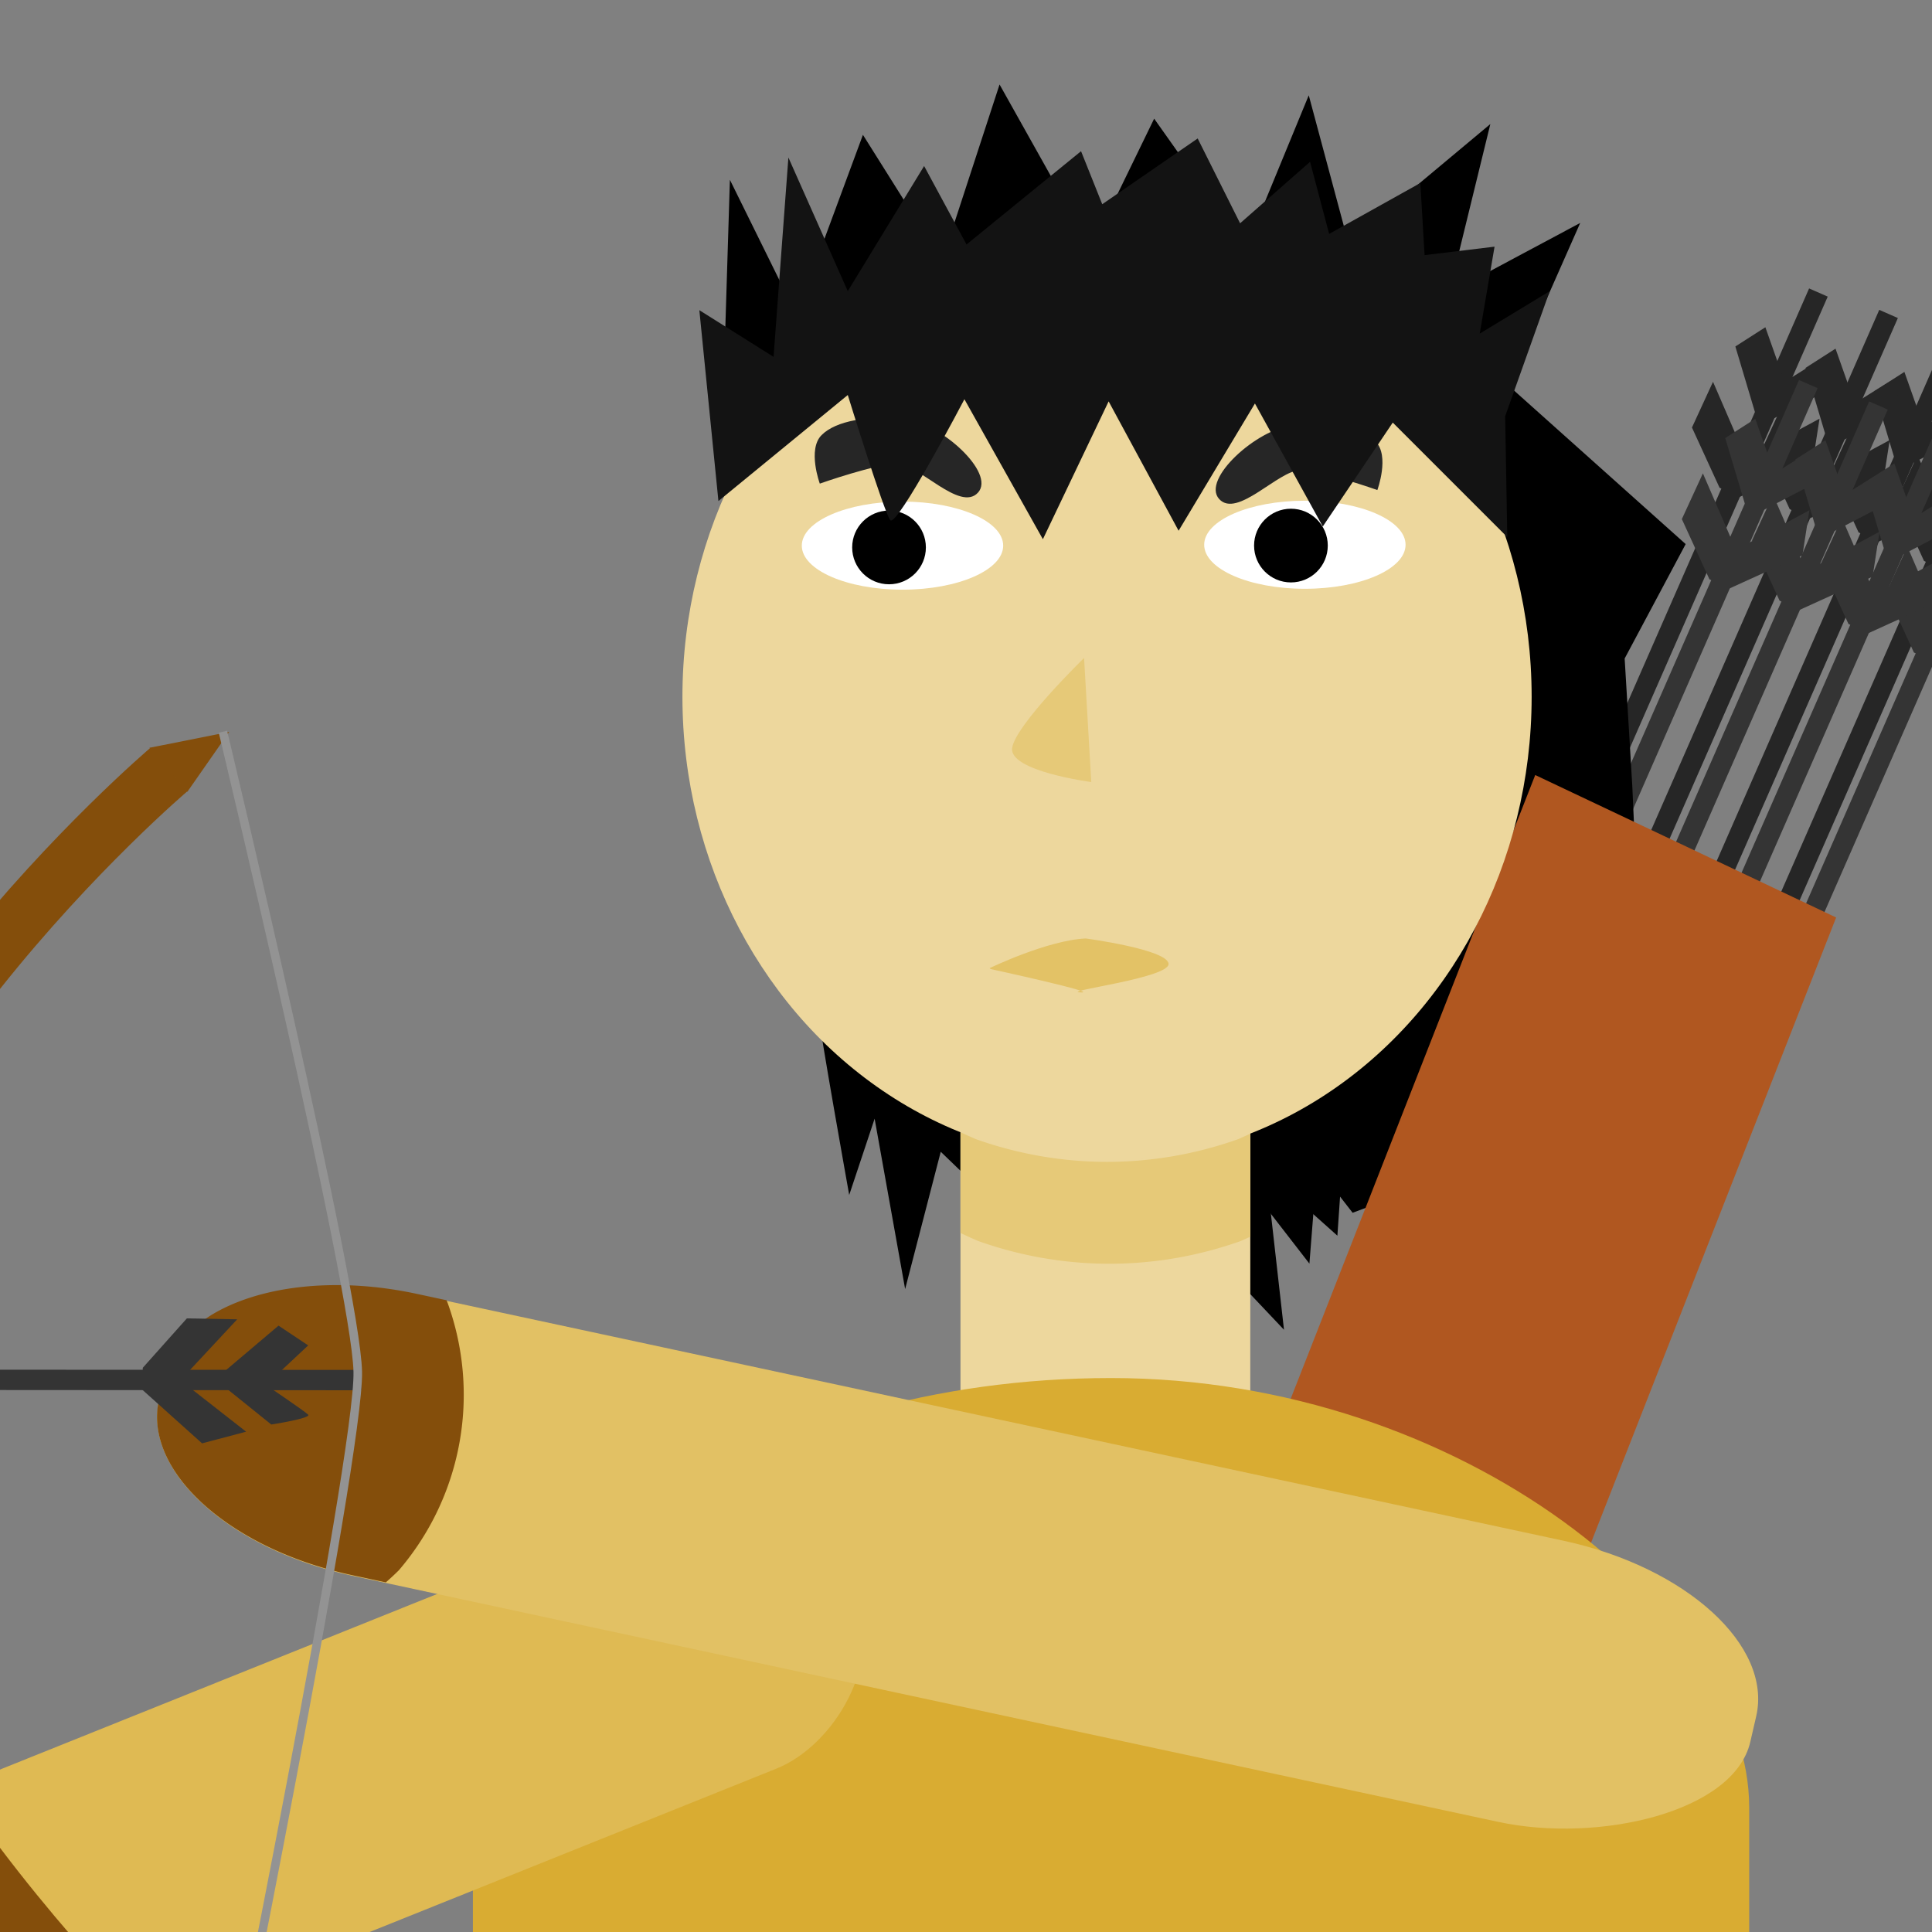 <?xml version="1.0" encoding="UTF-8" standalone="no"?>
<!-- Created with Inkscape (http://www.inkscape.org/) -->

<svg
   width="256"
   height="256"
   viewBox="0 0 67.733 67.733"
   version="1.1"
   id="svg1"
   inkscape:version="1.3 (0e150ed6c4, 2023-07-21)"
   sodipodi:docname="Archer.svg"
   inkscape:export-filename="..\Assets\Sprites\Units\Archer.png"
   inkscape:export-xdpi="96"
   inkscape:export-ydpi="96"
   xmlns:inkscape="http://www.inkscape.org/namespaces/inkscape"
   xmlns:sodipodi="http://sodipodi.sourceforge.net/DTD/sodipodi-0.dtd"
   xmlns="http://www.w3.org/2000/svg"
   xmlns:svg="http://www.w3.org/2000/svg">
  <rect x="0" y="0" width="67.733" height="67.733" fill="#808080" stroke="none"/>
  <sodipodi:namedview
     id="namedview1"
     pagecolor="#505050"
     bordercolor="#ffffff"
     borderopacity="1"
     inkscape:showpageshadow="0"
     inkscape:pageopacity="0"
     inkscape:pagecheckerboard="1"
     inkscape:deskcolor="#505050"
     inkscape:document-units="mm"
     inkscape:zoom="1.0494603"
     inkscape:cx="293.96061"
     inkscape:cy="92.904892"
     inkscape:window-width="1920"
     inkscape:window-height="1009"
     inkscape:window-x="-8"
     inkscape:window-y="-8"
     inkscape:window-maximized="1"
     inkscape:current-layer="layer1" />
  <defs
     id="defs1">
    <linearGradient
       id="swatch13"
       inkscape:swatch="solid">
      <stop
         style="stop-color:#000000;stop-opacity:1;"
         offset="0"
         id="stop13" />
    </linearGradient>
  </defs>
  <g
     inkscape:label="Шар 1"
     inkscape:groupmode="layer"
     id="layer1">
    <g
       id="g13-3"
       transform="rotate(23.674,37.627,167.592)"
       style="fill:#262626;fill-opacity:1">
      <rect
         style="fill:#262626;fill-opacity:1;stroke:#844e0b;stroke-width:0"
         id="rect12-1"
         width="0.713"
         height="41.359"
         x="5.616"
         y="12.479" />
      <path
         style="fill:#262626;fill-opacity:1;stroke:#844e0b;stroke-width:0"
         d="m 6.303,20.169 1.891,-2.111 -0.41,-1.544 -1.576,2.017 0.032,-1.292 1.292,-1.607 c 0,0 -0.221,-1.418 -0.347,-1.292 -0.126,0.126 -1.04,1.481 -1.04,1.481 l -1.387,-1.481 -0.693,1.04 1.576,1.859 0.032,1.292 -1.828,-1.702 -0.032,1.765 1.733,1.544 z"
         id="path13-2" />
    </g>
    <g
       id="g13-6-3"
       transform="rotate(23.674,38.867,161.618)"
       style="fill:#262626;fill-opacity:1">
      <rect
         style="fill:#262626;fill-opacity:1;stroke:#844e0b;stroke-width:0"
         id="rect12-8-5"
         width="0.713"
         height="41.359"
         x="5.616"
         y="12.479" />
      <path
         style="fill:#262626;fill-opacity:1;stroke:#844e0b;stroke-width:0"
         d="m 6.303,20.169 1.891,-2.111 -0.41,-1.544 -1.576,2.017 0.032,-1.292 1.292,-1.607 c 0,0 -0.221,-1.418 -0.347,-1.292 -0.126,0.126 -1.04,1.481 -1.04,1.481 l -1.387,-1.481 -0.693,1.04 1.576,1.859 0.032,1.292 -1.828,-1.702 -0.032,1.765 1.733,1.544 z"
         id="path13-3-7" />
    </g>
    <g
       id="g13-6-8-1"
       transform="rotate(23.674,39.604,155.45)"
       style="fill:#262626;fill-opacity:1">
      <rect
         style="fill:#262626;fill-opacity:1;stroke:#844e0b;stroke-width:0"
         id="rect12-8-2-3"
         width="0.713"
         height="41.359"
         x="5.616"
         y="12.479" />
      <path
         style="fill:#262626;fill-opacity:1;stroke:#844e0b;stroke-width:0"
         d="m 6.303,20.169 1.891,-2.111 -0.41,-1.544 -1.576,2.017 0.032,-1.292 1.292,-1.607 c 0,0 -0.221,-1.418 -0.347,-1.292 -0.126,0.126 -1.04,1.481 -1.04,1.481 l -1.387,-1.481 -0.693,1.04 1.576,1.859 0.032,1.292 -1.828,-1.702 -0.032,1.765 1.733,1.544 z"
         id="path13-3-5-2" />
    </g>
    <g
       id="g13-6-8-4-3"
       transform="rotate(23.674,40.166,149.207)"
       style="fill:#262626;fill-opacity:1">
      <rect
         style="fill:#262626;fill-opacity:1;stroke:#844e0b;stroke-width:0"
         id="rect12-8-2-9-8"
         width="0.713"
         height="41.359"
         x="5.616"
         y="12.479" />
      <path
         style="fill:#262626;fill-opacity:1;stroke:#844e0b;stroke-width:0"
         d="m 6.303,20.169 1.891,-2.111 -0.41,-1.544 -1.576,2.017 0.032,-1.292 1.292,-1.607 c 0,0 -0.221,-1.418 -0.347,-1.292 -0.126,0.126 -1.04,1.481 -1.04,1.481 l -1.387,-1.481 -0.693,1.04 1.576,1.859 0.032,1.292 -1.828,-1.702 -0.032,1.765 1.733,1.544 z"
         id="path13-3-5-0-7" />
    </g>
    <g
       id="g13"
       transform="rotate(23.674,29.792,168.35)">
      <rect
         style="fill:#343434;fill-opacity:1;stroke:#844e0b;stroke-width:0"
         id="rect12"
         width="0.713"
         height="41.359"
         x="5.616"
         y="12.479" />
      <path
         style="fill:#343434;fill-opacity:1;stroke:#844e0b;stroke-width:0"
         d="m 6.303,20.169 1.891,-2.111 -0.41,-1.544 -1.576,2.017 0.032,-1.292 1.292,-1.607 c 0,0 -0.221,-1.418 -0.347,-1.292 -0.126,0.126 -1.04,1.481 -1.04,1.481 l -1.387,-1.481 -0.693,1.04 1.576,1.859 0.032,1.292 -1.828,-1.702 -0.032,1.765 1.733,1.544 z"
         id="path13" />
    </g>
    <g
       id="g13-6"
       transform="rotate(23.674,31.033,162.377)">
      <rect
         style="fill:#343434;fill-opacity:1;stroke:#844e0b;stroke-width:0"
         id="rect12-8"
         width="0.713"
         height="41.359"
         x="5.616"
         y="12.479" />
      <path
         style="fill:#343434;fill-opacity:1;stroke:#844e0b;stroke-width:0"
         d="m 6.303,20.169 1.891,-2.111 -0.41,-1.544 -1.576,2.017 0.032,-1.292 1.292,-1.607 c 0,0 -0.221,-1.418 -0.347,-1.292 -0.126,0.126 -1.04,1.481 -1.04,1.481 l -1.387,-1.481 -0.693,1.04 1.576,1.859 0.032,1.292 -1.828,-1.702 -0.032,1.765 1.733,1.544 z"
         id="path13-3" />
    </g>
    <g
       id="g13-6-8"
       transform="rotate(23.674,31.77,156.209)">
      <rect
         style="fill:#343434;fill-opacity:1;stroke:#844e0b;stroke-width:0"
         id="rect12-8-2"
         width="0.713"
         height="41.359"
         x="5.616"
         y="12.479" />
      <path
         style="fill:#343434;fill-opacity:1;stroke:#844e0b;stroke-width:0"
         d="m 6.303,20.169 1.891,-2.111 -0.41,-1.544 -1.576,2.017 0.032,-1.292 1.292,-1.607 c 0,0 -0.221,-1.418 -0.347,-1.292 -0.126,0.126 -1.04,1.481 -1.04,1.481 l -1.387,-1.481 -0.693,1.04 1.576,1.859 0.032,1.292 -1.828,-1.702 -0.032,1.765 1.733,1.544 z"
         id="path13-3-5" />
    </g>
    <g
       id="g13-6-8-4"
       transform="rotate(23.674,32.331,149.966)">
      <rect
         style="fill:#343434;fill-opacity:1;stroke:#844e0b;stroke-width:0"
         id="rect12-8-2-9"
         width="0.713"
         height="41.359"
         x="5.616"
         y="12.479" />
      <path
         style="fill:#343434;fill-opacity:1;stroke:#844e0b;stroke-width:0"
         d="m 6.303,20.169 1.891,-2.111 -0.41,-1.544 -1.576,2.017 0.032,-1.292 1.292,-1.607 c 0,0 -0.221,-1.418 -0.347,-1.292 -0.126,0.126 -1.04,1.481 -1.04,1.481 l -1.387,-1.481 -0.693,1.04 1.576,1.859 0.032,1.292 -1.828,-1.702 -0.032,1.765 1.733,1.544 z"
         id="path13-3-5-0" />
    </g>
    <path
       style="fill:#000000;fill-opacity:1;stroke:#844e0b;stroke-width:0"
       d="m 52.323,13.014 6.774,6.061 -2.139,4.011 0.267,4.457 0.357,7.933 -3.655,2.407 -2.941,3.298 -3.565,1.337 -1.248,-1.604 -0.267,3.387 -2.139,-2.763 -2.318,-29.058 z"
       id="path11" />
    <path
       style="fill:#000000;fill-opacity:1;stroke:#844e0b;stroke-width:0"
       d="m 28.702,35.565 c 0,0.357 1.07,6.329 1.07,6.329 l 0.891,-2.674 1.07,5.972 1.248,-4.813 2.407,2.318 0.357,-7.131 6.15,7.755 3.12,3.298 -0.624,-5.526 2.496,2.228 0.178,-2.585 -0.267,-6.15 z"
       id="path12" />
    <rect
       style="fill:#b05720;fill-opacity:1;stroke:#844e0b;stroke-width:0"
       id="rect5"
       width="11.67"
       height="33.707"
       x="60.156"
       y="1.53"
       transform="matrix(0.904,0.428,-0.365,0.931,0,0)" />
    <ellipse
       style="fill:#edd79d;fill-opacity:1;stroke:#844e0b;stroke-width:0"
       id="path1"
       cx="38.811"
       cy="24.428"
       rx="14.886"
       ry="16.267" />
    <ellipse
       style="fill:#ffffff;fill-opacity:1;stroke:#844e0b;stroke-width:0"
       id="path2"
       cx="31.64"
       cy="19.129"
       rx="3.53"
       ry="1.544" />
    <ellipse
       style="fill:#ffffff;fill-opacity:1;stroke:#844e0b;stroke-width:0"
       id="path2-9"
       cx="45.747"
       cy="19.098"
       rx="3.53"
       ry="1.544" />
    <circle
       style="fill:#000000;fill-opacity:1;stroke:#844e0b;stroke-width:0"
       id="path3"
       cx="31.168"
       cy="19.192"
       r="1.292" />
    <circle
       style="fill:#000000;fill-opacity:1;stroke:#844e0b;stroke-width:0"
       id="path3-4"
       cx="45.258"
       cy="19.127"
       r="1.292" />
    <path
       style="fill:#262626;fill-opacity:1;stroke:#844e0b;stroke-width:0"
       d="m 28.741,16.955 c 0,0 1.954,-0.693 2.71,-0.693 0.756,0 2.206,1.702 2.836,1.008 0.63,-0.693 -1.324,-2.458 -2.584,-2.584 -1.261,-0.126 -2.395,0.063 -2.899,0.567 -0.504,0.504 -0.063,1.702 -0.063,1.702 z"
       id="path16" />
    <path
       style="fill:#262626;fill-opacity:1;stroke:#844e0b;stroke-width:0"
       d="m 48.288,17.18 c 0,0 -1.954,-0.693 -2.71,-0.693 -0.756,0 -2.206,1.702 -2.836,1.008 -0.63,-0.693 1.324,-2.458 2.584,-2.584 1.261,-0.126 2.395,0.063 2.899,0.567 0.504,0.504 0.063,1.702 0.063,1.702 z"
       id="path16-3" />
    <path
       style="fill:#e6c978;fill-opacity:1;stroke:#844e0b;stroke-width:0"
       d="m 38.006,23.068 c 0,0 -2.395,2.332 -2.521,3.151 -0.126,0.819 2.773,1.198 2.773,1.198 z"
       id="path4" />
    <path
       style="fill:#e3c266;fill-opacity:1;stroke:#844e0b;stroke-width:0"
       d="m 38.069,32.901 c -1.355,0.063 -3.372,1.04 -3.372,1.04 l 0.032,0.032 c 0,0 3.908,0.851 3.151,0.819 -0.756,-0.032 3.151,-0.504 3.088,-1.008 -0.063,-0.504 -2.899,-0.882 -2.899,-0.882 z"
       id="path5" />
    <path
       d="m 43.835,39.682 a 14.886,16.267 0 0 1 -0.424,0.192 14.886,16.267 0 0 1 -2.271,0.596 14.886,16.267 0 0 1 -2.329,0.201 14.886,16.267 0 0 1 -2.329,-0.201 14.886,16.267 0 0 1 -2.271,-0.596 14.886,16.267 0 0 1 -0.538,-0.243 v 12.217 c 0,0.176 0.009,0.35 0.026,0.521 0.017,0.171 0.043,0.34 0.076,0.505 0.034,0.166 0.076,0.328 0.125,0.487 0.049,0.159 0.106,0.316 0.17,0.468 0.064,0.152 0.135,0.3 0.213,0.444 0.078,0.144 0.163,0.284 0.254,0.419 0.091,0.135 0.189,0.265 0.292,0.391 0.103,0.125 0.213,0.246 0.328,0.361 0.115,0.115 0.235,0.224 0.36,0.328 0.125,0.103 0.256,0.201 0.391,0.292 0.135,0.091 0.275,0.176 0.419,0.254 0.144,0.078 0.292,0.149 0.444,0.213 0.152,0.064 0.308,0.121 0.467,0.171 0.159,0.049 0.322,0.091 0.488,0.125 0.166,0.034 0.334,0.06 0.505,0.077 0.171,0.017 0.345,0.026 0.521,0.026 0.176,0 0.35,-0.009 0.521,-0.026 0.171,-0.017 0.34,-0.043 0.505,-0.077 0.166,-0.034 0.329,-0.075 0.488,-0.125 0.159,-0.049 0.315,-0.106 0.467,-0.171 0.152,-0.064 0.3,-0.135 0.444,-0.213 0.144,-0.078 0.283,-0.163 0.419,-0.254 0.135,-0.091 0.266,-0.189 0.391,-0.292 0.125,-0.103 0.245,-0.213 0.36,-0.328 0.115,-0.115 0.224,-0.235 0.328,-0.361 0.103,-0.125 0.201,-0.256 0.292,-0.391 0.091,-0.135 0.176,-0.275 0.254,-0.419 0.078,-0.144 0.149,-0.292 0.213,-0.444 0.064,-0.152 0.121,-0.308 0.17,-0.468 0.049,-0.159 0.091,-0.322 0.125,-0.487 0.034,-0.166 0.059,-0.334 0.076,-0.505 0.017,-0.171 0.026,-0.345 0.026,-0.521 z"
       style="fill:#edd79d;fill-opacity:1;stroke:#844e0b;stroke-width:0"
       id="path6-4" />
    <path
       d="M 43.835,43.355 V 39.744 a 14.886,16.267 0 0 1 -0.424,0.192 14.886,16.267 0 0 1 -2.271,0.596 14.886,16.267 0 0 1 -2.329,0.201 14.886,16.267 0 0 1 -2.329,-0.201 14.886,16.267 0 0 1 -2.271,-0.596 14.886,16.267 0 0 1 -0.538,-0.243 v 3.533 a 14.886,16.267 0 0 0 0.624,0.283 14.886,16.267 0 0 0 2.271,0.596 14.886,16.267 0 0 0 2.329,0.2 14.886,16.267 0 0 0 2.329,-0.2 14.886,16.267 0 0 0 2.271,-0.596 14.886,16.267 0 0 0 0.338,-0.153 z"
       style="fill:#e6c978;fill-opacity:1;stroke:#844e0b;stroke-width:0"
       id="path7" />
    <path
       style="fill:#000000;fill-opacity:1;stroke:#844e0b;stroke-width:0"
       d="m 25.4,12.417 0.189,-6.114 2.332,4.727 2.332,-6.303 2.773,4.412 2.017,-6.177 3.214,5.736 2.206,-4.538 3.214,4.538 2.206,-5.357 1.387,5.168 4.979,-4.16 -1.45,5.925 4.601,-2.458 -2.395,5.42 -25.968,0.378 z"
       id="path10" />
    <path
       style="fill:#131313;fill-opacity:1;stroke:#844e0b;stroke-width:0"
       d="m 52.769,14.592 0.074,4.238 -4.015,-4.015 -2.453,3.643 -2.379,-4.312 -2.676,4.461 -2.453,-4.535 -2.305,4.832 -2.751,-4.907 c 0,0 -2.379,4.535 -2.602,4.238 -0.223,-0.297 -1.487,-4.386 -1.487,-4.386 l -4.535,3.717 -0.669,-6.691 2.602,1.636 0.52,-6.988 2.082,4.684 2.676,-4.386 1.487,2.751 4.015,-3.271 0.743,1.859 3.346,-2.305 1.487,2.974 2.453,-2.156 0.669,2.528 3.197,-1.784 0.149,2.528 2.453,-0.297 -0.52,3.048 2.453,-1.487 z"
       id="path9" />
    <rect
       style="fill:#d9ac32;fill-opacity:1;stroke:#844e0b;stroke-width:0"
       id="rect16"
       width="44.746"
       height="64.98"
       x="16.579"
       y="48.312"
       ry="15.064"
       rx="22.373" />
    <rect
       style="fill:#dfba53;fill-opacity:1;stroke:#844e0b;stroke-width:0"
       id="rect16-5"
       width="10.115"
       height="34.95"
       x="-67.683"
       y="-27.92"
       ry="4.882"
       rx="4.597"
       transform="rotate(-111.882)" />
    <path
       style="fill:none;fill-opacity:1;stroke:#844e0b;stroke-width:2;stroke-dasharray:none"
       d="m 5.925,26.976 c 0,0 -13.362,11.345 -13.488,22.438 -0.126,11.093 13.674,23.684 13.674,23.684"
       id="path17" />
    <path
       style="fill:#844e0b;fill-opacity:1;stroke:#844e0b;stroke-width:0;stroke-dasharray:none"
       d="M 5.237,26.217 8.033,25.66 6.568,27.76 Z"
       id="path18"
       sodipodi:nodetypes="cccc" />
    <g
       id="g23"
       transform="rotate(-10.829,17.832,65.491)">
      <rect
         style="fill:#e2c164;fill-opacity:1;stroke:#844e0b;stroke-width:0"
         id="rect16-5-8"
         width="10.116"
         height="57.045"
         x="-44.481"
         y="27.137"
         ry="7.969"
         rx="4.598"
         transform="matrix(0.404,-0.915,0.921,0.39,0,0)" />
      <path
         d="m 19.436,45.531 -0.989,-0.419 c -0.254,-0.108 -0.509,-0.206 -0.762,-0.297 -0.254,-0.09 -0.506,-0.173 -0.758,-0.246 -0.252,-0.073 -0.502,-0.138 -0.75,-0.195 -0.248,-0.057 -0.494,-0.104 -0.737,-0.144 -0.243,-0.04 -0.483,-0.072 -0.72,-0.095 -0.237,-0.023 -0.469,-0.039 -0.698,-0.046 -0.228,-0.007 -0.452,-0.006 -0.671,0.003 -0.219,0.009 -0.433,0.026 -0.64,0.051 -0.208,0.025 -0.409,0.058 -0.605,0.098 -0.195,0.041 -0.384,0.089 -0.565,0.145 -0.181,0.056 -0.354,0.12 -0.519,0.192 -0.165,0.072 -0.323,0.15 -0.471,0.237 -0.148,0.087 -0.288,0.181 -0.417,0.283 -0.129,0.102 -0.249,0.211 -0.358,0.328 -0.109,0.117 -0.208,0.24 -0.296,0.372 -0.088,0.131 -0.164,0.27 -0.228,0.415 l -0.372,0.842 c -0.064,0.146 -0.115,0.295 -0.152,0.447 -0.038,0.152 -0.062,0.308 -0.074,0.466 -0.012,0.158 -0.011,0.318 0.002,0.48 0.013,0.162 0.038,0.326 0.075,0.491 0.037,0.165 0.086,0.332 0.146,0.499 0.06,0.167 0.132,0.334 0.214,0.502 0.082,0.168 0.176,0.335 0.279,0.502 0.104,0.167 0.217,0.333 0.341,0.499 0.124,0.165 0.258,0.329 0.401,0.491 0.143,0.162 0.297,0.323 0.458,0.481 0.162,0.158 0.333,0.313 0.512,0.466 0.179,0.153 0.368,0.303 0.564,0.449 0.196,0.146 0.401,0.289 0.613,0.427 0.212,0.138 0.431,0.272 0.658,0.401 0.227,0.129 0.461,0.254 0.702,0.373 0.241,0.119 0.489,0.233 0.743,0.341 l 1.123,0.475 a 9.454,9.454 0 0 0 0.528,-0.331 9.454,9.454 0 0 0 1.497,-1.497 9.454,9.454 0 0 0 1.126,-1.793 9.454,9.454 0 0 0 0.699,-1.998 9.454,9.454 0 0 0 0.237,-2.104 9.454,9.454 0 0 0 -0.029,-0.742 9.454,9.454 0 0 0 -0.087,-0.737 9.454,9.454 0 0 0 -0.022,-0.111 z"
         style="fill:#844e0b;stroke:#a0a0a0;stroke-width:0;stroke-dasharray:none"
         id="path21" />
    </g>
    <g
       id="g22"
       transform="translate(40.08,-30.205)">
      <g
         id="g13-68"
         transform="rotate(90.037,-43.755,28.851)">
        <rect
           style="fill:#343434;fill-opacity:1;stroke:#844e0b;stroke-width:0"
           id="rect12-3"
           width="0.713"
           height="41.359"
           x="5.616"
           y="12.479" />
        <path
           style="fill:#343434;fill-opacity:1;stroke:#844e0b;stroke-width:0"
           d="m 6.303,20.169 1.891,-2.111 -0.41,-1.544 -1.576,2.017 0.032,-1.292 1.292,-1.607 c 0,0 -0.221,-1.418 -0.347,-1.292 -0.126,0.126 -1.04,1.481 -1.04,1.481 l -1.387,-1.481 -0.693,1.04 1.576,1.859 0.032,1.292 -1.828,-1.702 -0.032,1.765 1.733,1.544 z"
           id="path13-0" />
      </g>
      <path
         sodipodi:type="star"
         style="fill:#6e6e6e;fill-opacity:1;stroke:#a0a0a0;stroke-width:0;stroke-dasharray:none;stroke-opacity:1"
         id="path22"
         inkscape:flatsided="true"
         sodipodi:sides="3"
         sodipodi:cx="-58.428421"
         sodipodi:cy="72.734688"
         sodipodi:r1="1.78494"
         sodipodi:r2="0.89247"
         sodipodi:arg1="3.1415927"
         sodipodi:arg2="4.1887902"
         inkscape:rounded="0"
         inkscape:randomized="0"
         d="m -60.213,72.735 2.677,-1.546 0,3.092 z"
         inkscape:transform-center-x="0.44623428"
         transform="translate(-10.563,5.794)" />
    </g>
    <path
       style="fill:none;fill-opacity:1;stroke:#939393;stroke-width:0.3;stroke-dasharray:none;stroke-opacity:1"
       d="m 7.816,25.653 c 0,0 4.664,19.476 4.727,22.438 0.063,2.962 -4.664,26.283 -4.664,26.283"
       id="path23" />
  </g>
</svg>
